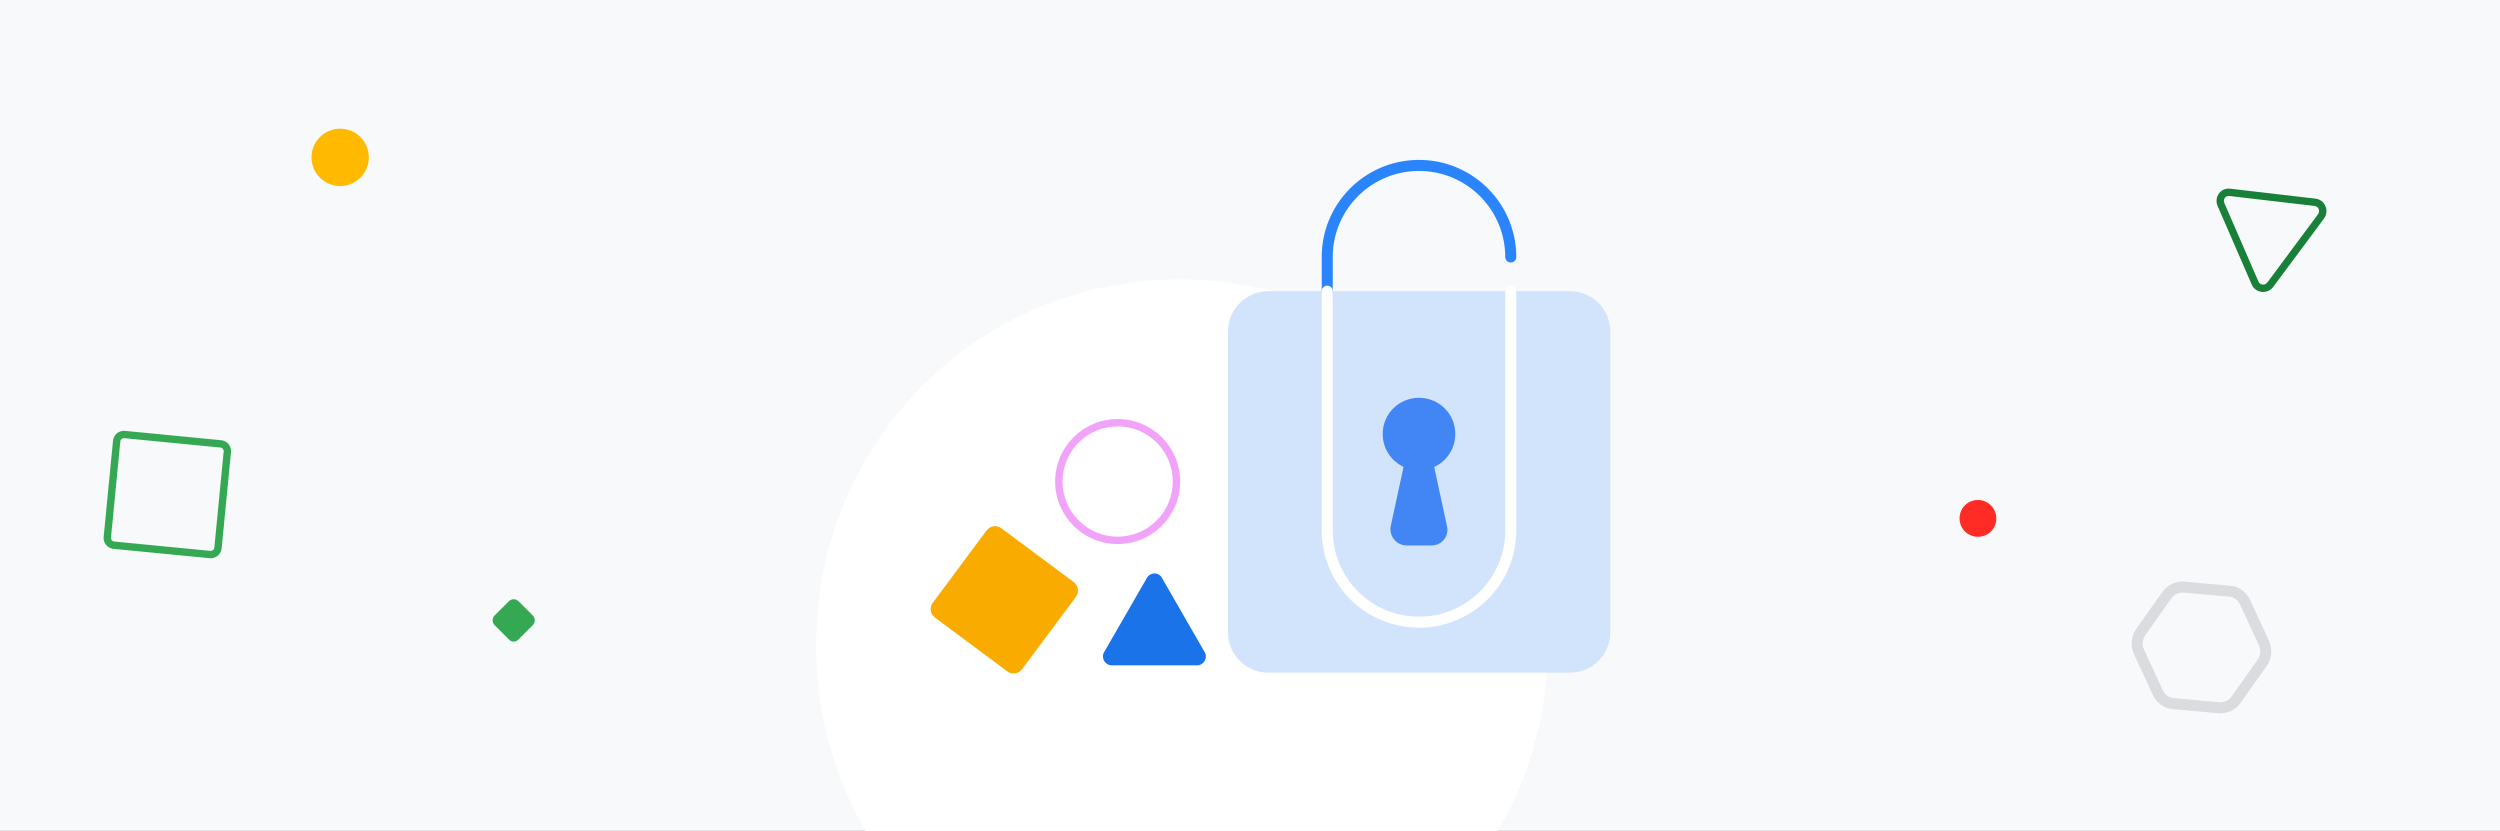 <svg fill="none" height="226" viewBox="0 0 680 226" width="680" xmlns="http://www.w3.org/2000/svg"><rect x="0" y="0" width="680" height="226" fill="#333333" stroke="none"/><clipPath id="a"><path d="M0 0h680v226H0z"/></clipPath><g clip-path="url(#a)"><path d="M0 0h680v226H0z" fill="#f8f9fa"/><path d="M421 175.462c0 55.271-43.951 99.488-98.89 99.488C265.951 276.178 222 230.733 222 175.462s43.951-99.488 98.89-99.488c54.938 0 100.11 44.217 100.11 99.488z" fill="#fff"/><path d="M427.031 182.974h-82.062c-6.033 0-10.969-4.925-10.969-10.945V90.148c0-6.02 4.936-10.945 10.969-10.945h82.062c6.033 0 10.969 4.925 10.969 10.945v81.881c0 6.02-4.936 10.945-10.969 10.945z" fill="#d2e3fc"/><path d="M389.394 148.361h-6.788c-2.81 0-4.867-2.6-4.319-5.268l3.771-17.443h7.747l3.77 17.443c.686 2.737-1.439 5.268-4.181 5.268z" fill="#4285f4"/><path d="M395.838 118.057c0 5.473-4.388 9.85-9.872 9.85-5.485 0-9.872-4.377-9.872-9.85 0-5.472 4.387-9.85 9.872-9.85 5.484 0 9.872 4.378 9.872 9.85z" fill="#4285f4"/><path clip-rule="evenodd" d="M385.966 46.5c-12.955 0-23.455 10.482-23.455 23.4v9.303a1.5 1.5 0 1 1-3 0V69.9c0-14.581 11.85-26.4 26.455-26.4s26.454 11.819 26.454 26.4a1.5 1.5 0 1 1-3 0c0-12.918-10.5-23.4-23.454-23.4z" fill="#2a84fc" fill-rule="evenodd"/><path clip-rule="evenodd" d="M361.011 77.703a1.5 1.5 0 0 1 1.5 1.5v65.122c0 12.918 10.5 23.399 23.455 23.399 12.954 0 23.454-10.481 23.454-23.399V79.203a1.5 1.5 0 0 1 3 0v65.122c0 14.581-11.849 26.399-26.454 26.399s-26.455-11.818-26.455-26.399V79.203a1.5 1.5 0 0 1 1.5-1.5z" fill="#fff" fill-rule="evenodd"/><path d="M138.425 173.925l-3.9-3.9c-.7-.7-.7-1.9 0-2.6l3.9-3.9c.7-.7 1.9-.7 2.6 0l3.9 3.9c.7.7.7 1.9 0 2.6l-3.9 3.9c-.7.8-1.9.8-2.6 0z" fill="#34a853"/><path d="M100.323 42.8c0 4.3-3.5 7.8-7.8 7.8s-7.8-3.5-7.8-7.8 3.5-7.8 7.8-7.8 7.8 3.5 7.8 7.8z" fill="#ffba00"/><path d="M543 141c0 2.8-2.2 5-5 5s-5-2.2-5-5 2.2-5 5-5 5 2.3 5 5z" fill="#fe2c25"/><path clip-rule="evenodd" d="M594.346 158.207l12.063 1.097c2.474.142 4.64 1.7 5.657 3.975l5.095 10.99.01.022a6.989 6.989 0 0 1-.635 6.859l-.011.016-6.995 9.892c-1.399 2.03-3.818 3.189-6.276 2.935l-12.063-1.097c-2.473-.142-4.64-1.7-5.657-3.975l-5.095-10.99-.01-.022a6.989 6.989 0 0 1 .635-6.859l.011-.016 6.995-9.893c1.4-2.029 3.818-3.188 6.276-2.934zm-.303 2.985c-1.335-.141-2.708.495-3.507 1.658l-.011.016-6.994 9.891a3.992 3.992 0 0 0-.365 3.924l5.095 10.988.01.022c.582 1.309 1.798 2.142 3.108 2.211l.057.004 12.1 1.1.021.002c1.335.141 2.708-.496 3.507-1.658l.011-.016 6.994-9.892a3.99 3.99 0 0 0 .365-3.923l-5.095-10.988-.01-.022c-.581-1.309-1.798-2.142-3.108-2.211l-.057-.004-12.1-1.1z" fill="#dadce0" fill-rule="evenodd"/><path d="M311.957 157.18l-11.617 20.177c-.962 1.607.24 3.617 2.083 3.617h23.154c1.843 0 3.045-2.01 2.083-3.617l-11.617-20.177c-.881-1.608-3.125-1.608-4.086 0z" fill="#1a73e8"/><path clip-rule="evenodd" d="M304 145.974c8.284 0 15-6.716 15-15s-6.716-15-15-15-15 6.716-15 15 6.716 15 15 15zm0 2c9.389 0 17-7.611 17-17s-7.611-17-17-17-17 7.611-17 17 7.611 17 17 17z" fill="#f0a3f8" fill-rule="evenodd"/><path d="M274.012 182.634l-19.723-14.669c-1.238-.941-1.534-2.741-.594-3.98l14.67-19.722c.94-1.239 2.74-1.534 3.979-.594l19.722 14.669c1.239.941 1.535 2.741.594 3.98l-14.669 19.722c-.941 1.239-2.741 1.534-3.979.594z" fill="#f9ab00"/><g clip-rule="evenodd" fill-rule="evenodd"><path d="M606.658 51.327c-2.626-.355-4.479 2.262-3.486 4.656l.004.007 9.274 21.356c1.032 2.472 4.33 2.763 5.869.69l13.804-18.591c1.539-2.074.307-5.146-2.357-5.42zm-1.641 3.883l9.274 21.354.003.008c.407.982 1.764 1.154 2.419.27l13.804-18.59c.656-.883.098-2.132-.959-2.237l-.009-.001-23.143-2.703-.011-.002c-.999-.137-1.813.84-1.378 1.9z" fill="#188038"/><path d="M30.737 119.894a3 3 0 0 1 3.276-2.696l26.12 2.539a3 3 0 0 1 2.696 3.276l-2.538 26.121a2.999 2.999 0 0 1-3.276 2.695l-26.121-2.538a3.001 3.001 0 0 1-2.696-3.277zm3.083-.705a1 1 0 0 0-1.092.898l-2.54 26.121a1 1 0 0 0 .9 1.092l26.12 2.539a1 1 0 0 0 1.092-.899l2.539-26.12a1 1 0 0 0-.899-1.092z" fill="#34a853"/></g></g></svg>